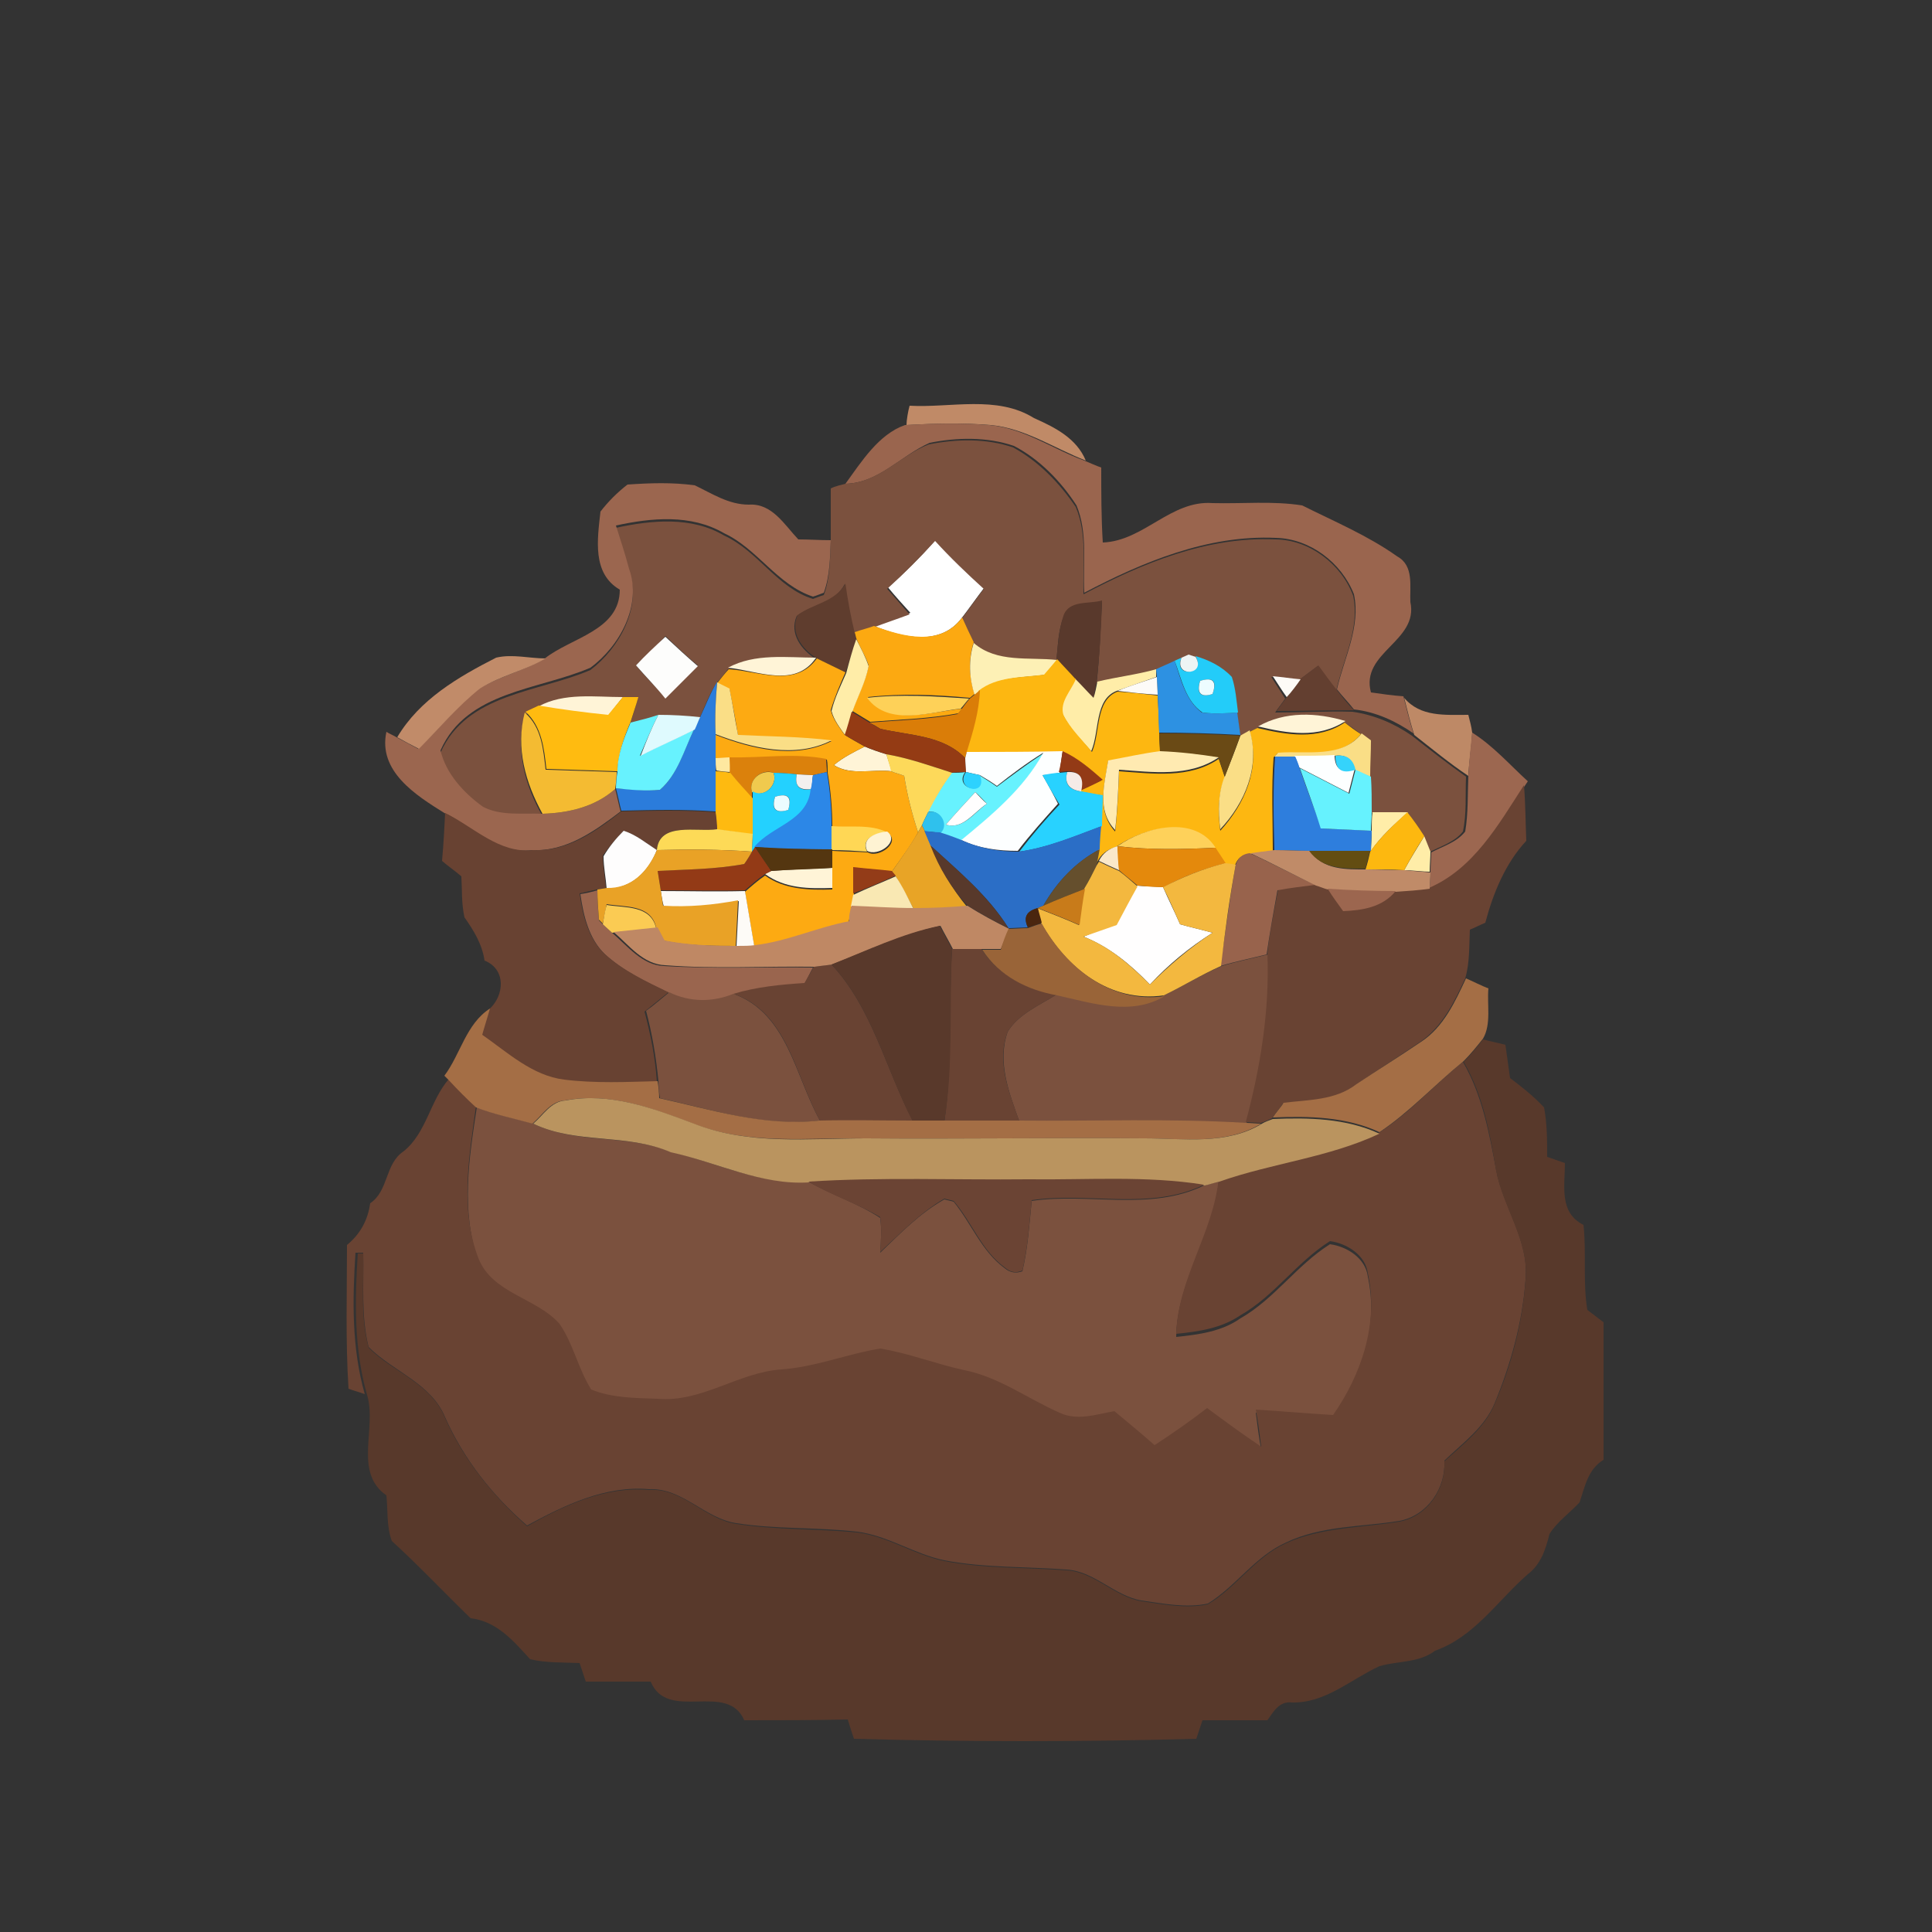 <?xml version="1.0" encoding="utf-8"?>
<!-- Generator: Adobe Illustrator 26.0.3, SVG Export Plug-In . SVG Version: 6.00 Build 0)  -->
<svg version="1.1" id="Layer_1" xmlns="http://www.w3.org/2000/svg" xmlns:xlink="http://www.w3.org/1999/xlink" x="0px" y="0px"
	 viewBox="0 0 250 250" style="enable-background:new 0 0 250 250;" xml:space="preserve">
<rect x="0" y="0" width="250" height="250" fill="#333333" stroke="none"/>
<style type="text/css">
	.st0{fill:#FFFFFF;}
	.st1{fill:#C08A67;}
	.st2{fill:#9A654E;}
	.st3{fill:#7B513E;}
	.st4{fill:#9B664F;}
	.st5{fill:#5F3D2E;}
	.st6{fill:#59392C;}
	.st7{fill:#FCA911;}
	.st8{fill:#FDFDFC;}
	.st9{fill:#FFEDA8;}
	.st10{fill:#FDF0B5;}
	.st11{fill:#C18B69;}
	.st12{fill:#FFF4D7;}
	.st13{fill:#FDAA12;}
	.st14{fill:#FDB711;}
	.st15{fill:#2D91E2;}
	.st16{fill:#23CCF9;}
	.st17{fill:#EEF4F4;}
	.st18{fill:#633F30;}
	.st19{fill:#FDFBF7;}
	.st20{fill:#2B7CDB;}
	.st21{fill:#FADE86;}
	.st22{fill:#EDFCFF;}
	.st23{fill:#FFBB10;}
	.st24{fill:#FED158;}
	.st25{fill:#DA7D08;}
	.st26{fill:#BE8966;}
	.st27{fill:#943B14;}
	.st28{fill:#F4BB32;}
	.st29{fill:#67F2FE;}
	.st30{fill:#DFFAFE;}
	.st31{fill:#6A4A15;}
	.st32{fill:#9C6750;}
	.st33{fill:#FDFFFF;}
	.st34{fill:#933A16;}
	.st35{fill:#FFEAB1;}
	.st36{fill:#FEE8A0;}
	.st37{fill:#DB810C;}
	.st38{fill:#FDD95A;}
	.st39{fill:#2E7EDD;}
	.st40{fill:#35D3FB;}
	.st41{fill:#FEBA10;}
	.st42{fill:#F0CA4E;}
	.st43{fill:#23D1FF;}
	.st44{fill:#F3F0EE;}
	.st45{fill:#2C87E7;}
	.st46{fill:#2DD2FE;}
	.st47{fill:#28D2FF;}
	.st48{fill:#F5EBE7;}
	.st49{fill:#66F2FE;}
	.st50{fill:#694333;}
	.st51{fill:#ECFCFF;}
	.st52{fill:#FFFEFE;}
	.st53{fill:#684232;}
	.st54{fill:#2FC1ED;}
	.st55{fill:#FDB80F;}
	.st56{fill:#FEFDFD;}
	.st57{fill:#FDDA57;}
	.st58{fill:#FFD755;}
	.st59{fill:#E8A426;}
	.st60{fill:#2B6EC6;}
	.st61{fill:#FED15A;}
	.st62{fill:#FEF3D3;}
	.st63{fill:#E9A226;}
	.st64{fill:#543610;}
	.st65{fill:#58392B;}
	.st66{fill:#654F2D;}
	.st67{fill:#FAE8C9;}
	.st68{fill:#E4890C;}
	.st69{fill:#98634C;}
	.st70{fill:#C08B68;}
	.st71{fill:#634D12;}
	.st72{fill:#933C18;}
	.st73{fill:#F3B83F;}
	.st74{fill:#F9E8B3;}
	.st75{fill:#C87B1A;}
	.st76{fill:#9C664F;}
	.st77{fill:#FBCB53;}
	.st78{fill:#BF8864;}
	.st79{fill:#4A260F;}
	.st80{fill:#59392B;}
	.st81{fill:#996438;}
	.st82{fill:#A46E45;}
	.st83{fill:#BA945F;}
	.st84{fill:#6B4434;}
</style>
<g id="_x23_ffffffff">
	<path class="st0" d="M114.9,76c2.2-1.9,4.3-4,6.2-6.2c2,2.1,4.1,4.2,6.3,6.2c-1,1.3-1.9,2.6-2.9,3.9c-2.8,3.8-7.7,2.6-11.4,1.1
		c1.6-0.6,3.1-1.1,4.7-1.7C116.8,78.2,115.8,77.1,114.9,76z"/>
</g>
<g id="_x23_c08a67ff">
	<path class="st1" d="M117.7,52.5c5.3,0.3,11.3-1.4,16.1,1.6c2.7,1.2,5.5,2.6,6.7,5.5c-4.1-1.6-7.9-4.2-12.3-4.6
		c-3.6-0.3-7.3-0.2-10.9,0C117.3,54.4,117.5,53.2,117.7,52.5z"/>
</g>
<g id="_x23_9a654eff">
	<path class="st2" d="M109.4,62.6c2.1-2.9,4.3-6.4,7.7-7.6c3.6-0.2,7.3-0.3,10.9,0c4.5,0.4,8.2,3.1,12.3,4.6
		c0.5,0.2,1.6,0.7,2.2,0.9c0,3.2,0,6.5,0.2,9.7c5.3-0.2,8.8-5.5,14.2-5.1c3.9,0.1,7.8-0.3,11.6,0.3c4.2,2.1,8.5,3.9,12.3,6.6
		c2.2,1.2,1.6,3.9,1.7,5.9c1.1,5.1-6.5,6.5-5.1,11.7c1.4,0.2,2.8,0.4,4.2,0.5c0.4,1.6,0.8,3.2,1.3,4.8c-2.3-1.6-4.9-2.8-7.7-3.1
		c-0.7-0.9-1.5-1.7-2.2-2.6c0.9-4,3.1-8.1,2.2-12.3c-1.6-4.1-5.7-7.2-10.1-7.3c-8.8-0.4-17.2,3.1-24.8,7.1c-0.2-3.7,0.5-7.7-1-11.3
		c-2-3.1-4.8-6-8.1-7.7c-3.5-1.2-7.4-1.1-10.9-0.4C116.5,59,113.7,62.5,109.4,62.6z"/>
	<path class="st2" d="M75.1,115.7c0.6-0.1,1.6-0.3,2.2-0.5c0,1.3,0.1,2.6,0.2,3.9l0.5,0.5c0.3,0.3,0.9,0.8,1.2,1.1
		c2,1.7,3.9,4.2,6.7,4.3c6.4,0.4,12.9,0.1,19.3,0.2c-0.3,0.5-0.8,1.6-1.1,2.1c-3.1,0.2-6.2,0.5-9.2,1.4c-2.7,1.1-5.7,1.1-8.3-0.2
		c-2.9-1.4-5.9-2.8-8.3-5C76.2,121.5,75.5,118.5,75.1,115.7z"/>
</g>
<g id="_x23_7b513eff">
	<path class="st3" d="M109.4,62.6c4.3-0.1,7.1-3.7,10.8-5.1c3.6-0.7,7.4-0.8,10.9,0.4c3.3,1.8,6,4.6,8.1,7.7c1.5,3.5,0.9,7.5,1,11.3
		c7.6-4,16-7.5,24.8-7.1c4.4,0,8.6,3.2,10.1,7.3c0.9,4.2-1.3,8.2-2.2,12.3c-0.8-1-1.6-2.1-2.4-3.2c-0.8,0.6-1.6,1.2-2.4,1.8
		c-1.2-0.2-2.4-0.3-3.6-0.4c0.6,0.9,1.2,1.9,1.8,2.8c-0.4,0.6-0.9,1.2-1.3,1.8c3.3,0,6.7-0.2,10-0.1c2.8,0.4,5.4,1.5,7.7,3.1
		c2.3,1.8,4.6,3.6,7,5.3c-0.1,2.4,0.1,4.8-0.4,7.1c-1.1,1.4-2.9,1.9-4.4,2.7c-0.2-0.5-0.6-1.5-0.8-2c-0.7-1.1-1.4-2.1-2.2-3.1
		c-1.5,0-3.1,0-4.6,0c0-1.5-0.1-3.1-0.1-4.6c0-1.6,0-3.1,0.1-4.7c-0.3-0.2-0.9-0.7-1.2-0.9c-0.5-0.4-1.6-1.2-2.1-1.5
		c-3.7-1.2-7.9-1.3-11.3,0.7c-0.2,0.1-0.8,0.4-1,0.5c-0.3,0.2-0.9,0.5-1.2,0.7c-0.1-0.7-0.3-2.2-0.4-2.9c-0.2-1.5-0.3-3.1-0.8-4.6
		c-1.2-1.4-2.9-2.2-4.7-2.7l-0.9-0.3l-0.9,0.4l-0.9,0.4c-0.8,0.4-1.6,0.7-2.4,1.1c-2.5,0.7-5.1,1-7.6,1.6c0.4-3.5,0.5-7,0.7-10.5
		c-1.7,0.5-4.3-0.1-5,2c-0.7,1.8-0.7,3.7-0.9,5.6c-3.6-0.4-7.8,0.4-10.8-2.2c-0.5-1.1-1-2.2-1.5-3.2c1-1.3,1.9-2.6,2.9-3.9
		c-2.2-2-4.3-4-6.3-6.2c-2,2.2-4,4.2-6.2,6.2c1,1.1,1.9,2.2,2.9,3.3c-1.6,0.6-3.1,1.1-4.7,1.7c-0.8,0.3-1.7,0.6-2.5,0.8
		c-0.5-2.1-0.9-4.2-1.2-6.4c-1.3,2.5-4.2,2.6-6.2,4.1c-1,2.3,0.6,4.4,2.5,5.6c-3.8-0.1-7.9-0.6-11.4,1.3c-0.4,0.5-1.1,1.4-1.5,1.8
		c-0.9,1.4-1.5,3-2.2,4.6c-1.8-0.2-3.6-0.3-5.4-0.3c-1.2,0.3-2.4,0.7-3.6,1c0.4-1.1,0.7-2.2,1-3.2c-0.5,0-1.5,0-2,0
		c-3.6-0.1-7.6-0.7-10.9,1.2c-0.4,0.2-1.3,0.6-1.7,0.8c-1.2,4.6,0,9.1,2.3,13.1c-2.5-0.1-5.3,0.3-7.7-0.9c-2.5-1.8-4.7-4.3-5.5-7.3
		c3.4-7.7,12.7-7.8,19.4-10.7c3.7-2.8,6.7-8.1,5-12.8c-0.5-1.9-1.1-3.7-1.7-5.6c4.6-1,9.8-1.5,14,1c4.4,2,6.9,6.8,11.5,8.2
		c0.3-0.1,1-0.4,1.4-0.5c0.8-2.2,0.8-4.5,0.9-6.8c0-2.3,0-4.7,0-7C108.1,62.9,109,62.7,109.4,62.6 M82.3,86.1
		c1.2,1.5,2.6,2.8,3.8,4.2c1.4-1.4,2.8-2.8,4.2-4.2c-1.5-1.2-2.8-2.5-4.2-3.8C84.9,83.7,83.6,84.8,82.3,86.1z"/>
	<path class="st3" d="M158.1,125c2-0.6,4-1,6-1.5c0.3,7.4-0.9,14.7-2.8,21.9c-9.8-0.6-19.6-0.2-29.4-0.3c-1.3-3.6-2.9-7.7-1.5-11.6
		c1.4-2.3,4.1-3.4,6.3-4.8c4.5,1,9.6,2.7,13.9,0.1C153.1,127.6,155.5,126.1,158.1,125z"/>
	<path class="st3" d="M86.6,128.4c2.7,1.3,5.6,1.3,8.3,0.2c7,2.5,8,10.7,11.2,16.4c-7.1,0.9-13.9-1.4-20.7-2.9
		c-0.1-0.6-0.2-1.7-0.2-2.2c-0.3-3.1-0.8-6.1-1.6-9.1C84.6,130.1,85.6,129.2,86.6,128.4z"/>
	<path class="st3" d="M61.7,143.3c2.4,0.9,4.9,1.4,7.3,2.1c5.6,2.7,12,1.3,17.7,3.6c5.9,1.4,11.6,4.3,17.9,3.9
		c3,1.7,6.4,2.8,9.3,4.7c0.2,1.5,0.1,3,0,4.5c2.6-2.5,5.1-5.1,8.3-6.9c0.3,0.1,0.9,0.2,1.2,0.3c2.3,2.8,3.6,6.4,6.6,8.6
		c0.7,0.6,1.5,0.7,2.3,0.4c0.7-3,0.9-6,1.2-9.1c7.4-1.1,15.3,1.4,22.3-2c0.5-0.1,1.4-0.4,1.9-0.5c-0.7,7-5.4,12.9-5.5,20.1
		c2.9-0.3,5.9-0.7,8.3-2.4c4.4-2.5,7.3-6.9,11.6-9.6c2.2,0.3,4.6,1.8,4.9,4.2c1.4,6.5-0.8,13-4.5,18.3c-3.3-0.2-6.7-0.4-10-0.7
		c0.2,1.6,0.4,3.2,0.7,4.8c-2.4-1.6-4.7-3.3-7-5c-2.2,1.6-4.5,3.2-6.8,4.8c-1.7-1.5-3.4-3-5.2-4.4c-2.3,0.4-4.8,1.3-7.1,0.2
		c-4.1-1.8-7.8-4.6-12.3-5.5c-3.7-0.8-7.2-2.2-10.9-2.8c-4.3,0.7-8.4,2.4-12.8,2.7c-5.5,0.3-10.3,4.2-16,3.8
		c-2.9-0.2-5.9-0.2-8.6-1.2c-1.7-2.7-2.3-5.9-4.1-8.5c-3.1-3.4-8.7-3.9-10.5-8.5C59.6,156.7,60.7,149.8,61.7,143.3z"/>
</g>
<g id="_x23_9b664fff">
	<path class="st4" d="M77.7,66.2c1-1.3,2.2-2.5,3.5-3.5c2.9-0.2,5.8-0.3,8.7,0.1c2.3,1.1,4.4,2.5,7,2.5c3-0.2,4.6,2.6,6.4,4.5
		c1.4,0,2.8,0.1,4.2,0.1c-0.1,2.3-0.1,4.6-0.9,6.8c-0.3,0.1-1,0.4-1.4,0.5c-4.6-1.5-7.2-6.2-11.5-8.2c-4.3-2.5-9.4-2-14-1
		c0.6,1.9,1.2,3.7,1.7,5.6c1.7,4.7-1.2,10-5,12.8c-6.7,2.9-16,3-19.4,10.7c0.7,3,3,5.5,5.5,7.3c2.3,1.2,5.1,0.8,7.7,0.9
		c3.4-0.1,6.8-0.9,9.4-3.2c0.2,0.7,0.5,2.2,0.7,2.9c-3.3,2.5-7,5.2-11.4,5c-4.5,0.6-7.7-3-11.4-4.8c-3.7-2.3-8.6-5.4-7.5-10.5
		c0.3,0.2,1,0.5,1.3,0.7c0.9,0.5,1.9,1,2.8,1.5c2.7-2.6,5-5.5,7.9-7.8c2.7-1.6,5.8-2.3,8.5-3.9c3.4-2.7,9.7-3.6,9.7-8.9
		C76.6,74.2,77.3,69.8,77.7,66.2z"/>
</g>
<g id="_x23_5f3d2eff">
	<path class="st5" d="M103.2,79.6c2-1.5,4.9-1.7,6.2-4.1c0.3,2.2,0.7,4.3,1.2,6.4l0.2,0.8c-0.4,1.4-0.9,2.9-1.4,4.3
		c-1.2-0.6-2.5-1.2-3.7-1.8C103.8,84,102.2,81.9,103.2,79.6z"/>
</g>
<g id="_x23_59392cff">
	<path class="st6" d="M137.6,79.7c0.7-2.1,3.3-1.5,5-2c-0.1,3.5-0.3,7-0.7,10.5c-0.1,0.5-0.3,1.6-0.4,2.2c-0.8-0.8-1.6-1.6-2.4-2.5
		c-0.8-0.9-1.6-1.7-2.4-2.6C136.9,83.4,137,81.5,137.6,79.7z"/>
</g>
<g id="_x23_fca911ff">
	<path class="st7" d="M110.6,81.8c0.8-0.3,1.7-0.5,2.5-0.8c3.8,1.4,8.6,2.7,11.4-1.1c0.5,1.1,1,2.2,1.5,3.2
		c-0.7,2.2-0.6,4.5,0.1,6.7l-0.6,0.5c-4.4-0.4-8.8-0.6-13.2-0.1c2.7,3.8,8.2,1.9,12.2,1.5l-0.5,0.6c-3.8,0.7-7.6,0.8-11.4,1.1
		c-0.8-0.5-1.5-0.9-2.3-1.4c0.7-2,1.7-3.8,2.1-5.9c-0.4-1.2-1.1-2.3-1.6-3.5L110.6,81.8z"/>
</g>
<g id="_x23_fdfdfcff">
	<path class="st8" d="M82.3,86.1c1.2-1.3,2.5-2.5,3.8-3.7c1.4,1.3,2.8,2.6,4.2,3.8c-1.4,1.4-2.8,2.8-4.2,4.2
		C84.9,88.9,83.6,87.6,82.3,86.1z"/>
</g>
<g id="_x23_ffeda8ff">
	<path class="st9" d="M110.8,82.7c0.6,1.2,1.2,2.3,1.6,3.5c-0.4,2.1-1.4,3.9-2.1,5.9c-0.2,0.8-0.7,2.3-0.9,3.1c-0.7-1-1.5-2-1.8-3.2
		c0.4-1.7,1.2-3.3,1.9-4.9C109.9,85.6,110.3,84.1,110.8,82.7z"/>
	<path class="st9" d="M142,88.2c2.5-0.6,5.1-0.9,7.6-1.6l0,1c-1.7,0.6-3.4,1.2-5.1,1.8c-2.9,1.1-2.2,5.3-3.3,7.8
		c-1.3-1.5-2.8-2.9-3.7-4.8c-0.5-1.7,0.9-3.2,1.6-4.6c0.8,0.8,1.6,1.7,2.4,2.5C141.7,89.8,141.9,88.7,142,88.2z"/>
	<path class="st9" d="M177.6,105.1c1.5,0,3.1,0,4.6,0c-1.7,1.5-3.5,3.1-4.8,5c0-0.6,0.1-1.9,0.1-2.6
		C177.5,106.9,177.5,105.7,177.6,105.1z"/>
	<path class="st9" d="M181.7,112.6c0.8-1.5,1.7-2.9,2.6-4.4c0.2,0.5,0.6,1.5,0.8,2c0,0.6-0.1,1.9-0.1,2.6
		C184.2,112.8,182.6,112.6,181.7,112.6z"/>
</g>
<g id="_x23_fdf0b5ff">
	<path class="st10" d="M126.1,89.9c-0.7-2.2-0.8-4.5-0.1-6.7c3,2.6,7.1,1.8,10.8,2.2c-0.5,0.6-1,1.2-1.4,1.9
		c-2.9,0.4-6.1,0.2-8.5,2.1L126.1,89.9z"/>
</g>
<g id="_x23_c18b69ff">
	<path class="st11" d="M51.4,95.4c2.9-4.9,7.9-7.8,12.8-10.3c2.1-0.5,4.3,0.1,6.4,0.1c-2.7,1.6-5.8,2.2-8.5,3.9
		c-2.9,2.3-5.3,5.2-7.9,7.8C53.2,96.4,52.3,95.9,51.4,95.4z"/>
</g>
<g id="_x23_fff4d7ff">
	<path class="st12" d="M94.2,86.4c3.5-1.9,7.6-1.3,11.4-1.3C102.9,89.1,98.1,86.8,94.2,86.4z"/>
	<path class="st12" d="M69.7,91.4c3.3-1.8,7.3-1.2,10.9-1.2c-0.5,0.6-1.4,1.8-1.9,2.4C75.6,92.3,72.7,91.9,69.7,91.4z"/>
	<path class="st12" d="M162.8,94c3.5-2,7.6-1.8,11.3-0.7C170.6,95.6,166.6,94.9,162.8,94z"/>
	<path class="st12" d="M107.9,99c1.2-1,2.6-1.7,4-2.4c0.9,0.4,1.8,0.7,2.8,1c0.2,0.6,0.5,1.6,0.7,2.2
		C112.9,99.5,110.1,100.4,107.9,99z"/>
	<path class="st12" d="M99.8,112.7c2.6-0.2,5.2-0.3,7.9-0.4c0,0.7,0,2,0,2.6c-3,0.1-6.1,0.1-8.7-1.8L99.8,112.7z"/>
</g>
<g id="_x23_fdaa12ff">
	<path class="st13" d="M105.7,85.2c1.2,0.6,2.5,1.2,3.7,1.8c-0.7,1.6-1.4,3.2-1.9,4.9c0.3,1.2,1.1,2.2,1.8,3.2
		c0.8,0.5,1.7,1,2.6,1.5c-1.4,0.7-2.8,1.4-4,2.4c2.1,1.4,5,0.5,7.4,0.8c0.4,0.2,1.3,0.4,1.7,0.6c0.4,2.5,1,4.9,1.8,7.3
		c-1,1.8-2.2,3.4-3.4,5.1c-1.7-0.2-3.3-0.4-5-0.5c0,0.9,0,2.6,0.1,3.5c-0.1,0.4-0.2,1.1-0.3,1.5c-0.1,0.5-0.3,1.6-0.4,2.1
		c-4.1,0.8-8,2.6-12.2,3.1c-0.4-2.4-0.8-4.7-1.2-7.1c0.8-0.7,1.7-1.5,2.6-2.1c2.5,1.8,5.7,1.9,8.7,1.8c0-0.7,0-2,0-2.6
		c0-0.6,0-1.8,0-2.4c1.5,0.1,3,0.1,4.6,0.2c1.4,0.8,4.3-1.3,2.6-2.5c-2.2-1.1-4.8-0.5-7.2-0.8c0-2.3-0.2-4.7-0.6-7
		c0-0.4,0-1.3-0.1-1.7c-4.1-0.8-8.3-0.1-12.5-0.2c-0.5,0-1.4,0.1-1.9,0.1c0-0.8,0-2.3,0-3.1c4.7,1.8,10.2,3.2,15,0.8
		c-4-0.4-8.1-0.5-12.1-0.7c-0.3-2-0.7-4-1.1-6c-0.4-0.2-1.2-0.6-1.6-0.8c0.4-0.5,1.1-1.4,1.5-1.8C98.1,86.8,102.9,89.1,105.7,85.2z"
		/>
</g>
<g id="_x23_fdb711ff">
	<path class="st14" d="M136.8,85.3c0.8,0.9,1.6,1.7,2.4,2.6c-0.6,1.5-2.1,2.9-1.6,4.6c0.9,1.8,2.4,3.2,3.7,4.8
		c1.1-2.5,0.4-6.7,3.3-7.8c1.7,0.1,3.5,0.3,5.2,0.5c0.1,1.7,0.2,3.3,0.2,4.9c0,0.6,0.1,1.8,0.1,2.4c-2.2,0.3-4.5,0.8-6.7,1.2
		c-0.5,3.1-1.5,6.5,0.9,9.1c0.3-2.6,0.4-5.2,0.5-7.8c4.4,0.3,9.1,1,12.9-1.6c0.2,0.6,0.6,1.8,0.8,2.4c-0.9,2.2-0.9,4.6-0.6,6.9
		c3.2-3.5,5.2-8.1,3.8-12.8c0.2-0.1,0.8-0.4,1-0.5c3.8,0.9,7.9,1.6,11.3-0.7c0.5,0.4,1.6,1.2,2.1,1.5c-2.7,3.3-7.1,2.2-10.8,2.5
		l-0.5,0.5c-0.3,4-0.1,8.1-0.1,12.1c-0.8,0.1-2.3,0.3-3.1,0.4c-0.9,0.1-1.5,0.6-1.8,1.5c-0.3,0-1-0.1-1.4-0.2c-0.3-0.5-1-1.5-1.3-2
		c-2.7-4.3-9.2-2.7-12.7-0.2c-1.1,0.3-1.9,0.9-2.4,1.9l-0.3,0.5c0.1-0.5,0.3-1.6,0.4-2.1c0.1-0.8,0.2-2.3,0.2-3c0-1.3,0.1-2.7,0.1-4
		c-0.7-0.1-2.1-0.4-2.8-0.5c0.7-0.4,2.2-1.1,2.9-1.4c-1.6-1.4-3.2-2.8-5.2-3.7c-4.1,0.1-8.3,0.2-12.4,0.1c0.8-2.6,1.6-5.3,1.7-8
		c2.4-1.9,5.6-1.7,8.5-2.1C135.8,86.5,136.3,85.9,136.8,85.3z"/>
</g>
<g id="_x23_2d91e2ff">
	<path class="st15" d="M149.6,86.6c0.8-0.4,1.6-0.7,2.4-1.1c0.8,2.4,1.4,5.1,3.5,6.7c1.5,0.2,3.1,0.1,4.6,0c0.1,0.7,0.3,2.2,0.4,2.9
		c-3.5-0.2-7-0.3-10.5-0.3c-0.1-1.6-0.1-3.3-0.2-4.9c0-0.6-0.1-1.7-0.1-2.3L149.6,86.6z"/>
</g>
<g id="_x23_23ccf9ff">
	<path class="st16" d="M152,85.5l0.9-0.4c-1.2,2.6,3.2,2.3,1.8-0.2c1.7,0.5,3.4,1.3,4.7,2.7c0.5,1.5,0.6,3.1,0.8,4.6
		c-1.5,0.1-3.1,0.2-4.6,0C153.4,90.7,152.9,87.9,152,85.5 M155.3,88.1c-0.5,1.6,0,2.2,1.6,1.7C157.5,88.1,157,87.6,155.3,88.1z"/>
</g>
<g id="_x23_eef4f4ff">
	<path class="st17" d="M152.9,85.1l0.9-0.4l0.9,0.3C156.2,87.4,151.8,87.7,152.9,85.1z"/>
</g>
<g id="_x23_633f30ff">
	<path class="st18" d="M168.2,87.9c0.8-0.6,1.6-1.2,2.4-1.8c0.8,1.1,1.6,2.2,2.4,3.2c0.7,0.9,1.4,1.8,2.2,2.6c-3.3,0-6.7,0.1-10,0.1
		c0.4-0.6,0.9-1.2,1.3-1.8C166.9,89.7,167.8,88.5,168.2,87.9z"/>
</g>
<g id="_x23_fdfbf7ff">
	<path class="st19" d="M164.7,87.5c1.2,0.1,2.4,0.3,3.6,0.4c-0.4,0.6-1.3,1.8-1.8,2.3C165.9,89.4,165.3,88.4,164.7,87.5z"/>
	<path class="st19" d="M144.6,89.4c1.7-0.7,3.4-1.2,5.1-1.8c0,0.6,0.1,1.8,0.1,2.3C148,89.8,146.3,89.6,144.6,89.4z"/>
	<path class="st19" d="M85.5,115.3c3.6,0,7.2,0.1,10.9,0c0.4,2.4,0.8,4.7,1.2,7.1c-0.8,0-1.5,0.1-2.3,0.1c0.1-2,0.2-3.9,0.3-5.9
		c-3.2,0.6-6.5,0.9-9.7,0.7C85.7,116.7,85.6,115.8,85.5,115.3z"/>
</g>
<g id="_x23_2b7cdbff">
	<path class="st20" d="M90.6,92.8c0.7-1.5,1.3-3.1,2.2-4.6c-0.2,2.2-0.3,4.5-0.2,6.7c0,0.8,0,2.3,0,3.1c0,0.4,0,1.2,0,1.7
		c0,1.8,0,3.5,0,5.3c-4.1-0.3-8.1-0.2-12.2-0.1c-0.2-0.7-0.5-2.2-0.7-2.9c1.9,0.1,3.8,0.4,5.7,0.2c2.3-2,3.1-5.2,4.4-7.8
		C90,94,90.4,93.2,90.6,92.8z"/>
</g>
<g id="_x23_fade86ff">
	<path class="st21" d="M92.8,88.3c0.4,0.2,1.2,0.6,1.6,0.8c0.4,2,0.7,4,1.1,6c4,0.2,8.1,0.2,12.1,0.7c-4.7,2.4-10.3,1-15-0.8
		C92.5,92.7,92.6,90.5,92.8,88.3z"/>
	<path class="st21" d="M160.5,95.2c0.3-0.2,0.9-0.5,1.2-0.7c1.4,4.7-0.6,9.4-3.8,12.8c-0.3-2.3-0.3-4.7,0.6-6.9
		C159.2,98.7,159.9,96.9,160.5,95.2z"/>
	<path class="st21" d="M176.2,94.9c0.3,0.2,0.9,0.7,1.2,0.9c0,1.6-0.1,3.1-0.1,4.7c-0.5-0.2-1.5-0.6-2-0.9c-0.3-1.4-1.2-2-2.6-1.8
		c-1.8,0-3.5,0-5.2,0.1c-0.6,0-1.9,0-2.6,0l0.5-0.5C169.1,97.1,173.6,98.2,176.2,94.9z"/>
</g>
<g id="_x23_edfcffff">
	<path class="st22" d="M155.3,88.1c1.6-0.5,2.2,0,1.6,1.7C155.4,90.3,154.8,89.7,155.3,88.1z"/>
</g>
<g id="_x23_ffbb10ff">
	<path class="st23" d="M80.6,90.2c0.5,0,1.5,0,2,0c-0.3,1.1-0.7,2.2-1,3.2c-0.9,2.1-1.6,4.2-1.7,6.4c-3.1-0.1-6.1-0.2-9.2-0.3
		c-0.3-2.7-0.6-5.5-2.7-7.4c0.4-0.2,1.3-0.6,1.7-0.8c3,0.5,6,0.9,9,1.2C79.1,92,80.1,90.8,80.6,90.2z"/>
</g>
<g id="_x23_fed158ff">
	<path class="st24" d="M112.2,90.3c4.4-0.5,8.8-0.2,13.2,0.1c-0.3,0.3-0.8,1-1.1,1.3C120.5,92.1,115,94.1,112.2,90.3z"/>
</g>
<g id="_x23_da7d08ff">
	<path class="st25" d="M125.5,90.4l0.6-0.5l0.7-0.6c-0.1,2.8-0.9,5.4-1.7,8l-0.2,0.8c-2.9-3-7.2-2.9-11-3.8c-0.3-0.2-1-0.6-1.4-0.8
		c3.8-0.3,7.7-0.4,11.4-1.1l0.5-0.6C124.7,91.4,125.2,90.7,125.5,90.4z"/>
</g>
<g id="_x23_be8966ff">
	<path class="st26" d="M181.7,90.3c2.1,2.5,5.3,2.2,8.3,2.2c0.2,0.8,0.4,1.5,0.5,2.3c-0.1,1.9-0.4,3.7-0.5,5.6
		c-2.4-1.6-4.7-3.5-7-5.3C182.5,93.5,182.1,91.9,181.7,90.3z"/>
</g>
<g id="_x23_943b14ff">
	<path class="st27" d="M110.2,92.1c0.8,0.5,1.5,0.9,2.3,1.4c0.3,0.2,1,0.6,1.4,0.8c3.8,0.9,8.1,0.8,11,3.8c0,0.5,0.1,1.4,0.1,1.8
		c-0.4,0-1.4,0-1.8,0.1c-2.8-0.9-5.6-1.9-8.5-2.4c-0.9-0.3-1.8-0.6-2.8-1c-0.9-0.5-1.7-1-2.6-1.5C109.6,94.3,110,92.8,110.2,92.1z"
		/>
</g>
<g id="_x23_f4bb32ff">
	<path class="st28" d="M67.9,92.2c2.2,1.9,2.4,4.8,2.7,7.4c3.1,0.1,6.1,0.2,9.2,0.3c0,0.5-0.1,1.6-0.2,2.2c-2.6,2.3-6,3.1-9.4,3.2
		C68,101.3,66.7,96.8,67.9,92.2z"/>
</g>
<g id="_x23_67f2feff">
	<path class="st29" d="M81.6,93.5c1.2-0.3,2.4-0.6,3.6-1c-0.9,1.7-1.6,3.5-2.4,5.3c2.3-1.2,4.7-2.2,7-3.4c-1.3,2.7-2.1,5.8-4.4,7.8
		c-1.9,0.2-3.8,0-5.7-0.2c0-0.5,0.1-1.6,0.2-2.2C79.9,97.7,80.7,95.6,81.6,93.5z"/>
	<path class="st29" d="M129,101.8c2-1.5,4-3,6-4.3c-2.5,4.6-6.6,8-10.6,11.3c-0.7-0.2-2.1-0.7-2.8-1c1.2-1.1-0.1-3.2-1.6-2.7
		c0.9-1.8,2-3.5,3.1-5.1c0.4,0,1.4,0,1.8-0.1c-1.6,2.2,2.9,3.2,1.8,0.4C127.5,100.8,128.3,101.3,129,101.8 M122.4,106.7
		c2.2,0.7,3.7-1.6,5.3-2.7c-0.4-0.4-1.1-1.2-1.5-1.5C124.9,103.9,123.6,105.3,122.4,106.7z"/>
</g>
<g id="_x23_dffafeff">
	<path class="st30" d="M85.2,92.5c1.8,0,3.6,0.1,5.4,0.3c-0.2,0.4-0.5,1.2-0.7,1.6c-2.3,1.2-4.7,2.2-7,3.4
		C83.6,96,84.3,94.2,85.2,92.5z"/>
</g>
<g id="_x23_6a4a15ff">
	<path class="st31" d="M150,94.9c3.5,0,7,0.1,10.5,0.3c-0.7,1.8-1.3,3.5-2,5.3c-0.2-0.6-0.6-1.8-0.8-2.4c-2.5-0.4-5.1-0.7-7.6-0.8
		C150.1,96.7,150,95.5,150,94.9z"/>
</g>
<g id="_x23_9c6750ff">
	<path class="st32" d="M190.5,94.8c2.7,1.7,4.8,4.1,7.2,6.3l-0.4,0.6c-3.3,5-6.5,10.8-12.3,13.3c0-0.5,0.1-1.6,0.1-2.1
		c0-0.7,0.1-2,0.1-2.6c1.5-0.8,3.3-1.3,4.4-2.7c0.4-2.4,0.3-4.8,0.4-7.1C190.1,98.5,190.3,96.7,190.5,94.8z"/>
</g>
<g id="_x23_fdffffff">
	<path class="st33" d="M125.1,97.3c4.1,0,8.3,0,12.4-0.1c-0.1,0.7-0.3,2.1-0.4,2.8c-0.5,0.1-1.6,0.3-2.2,0.3c0.7,1.2,1.4,2.5,2,3.7
		c-1.8,2-3.6,4-5.2,6.1c-2.5,0-5-0.3-7.3-1.4c4-3.3,8.1-6.7,10.6-11.3c-2.1,1.3-4.1,2.8-6,4.3c-0.7-0.5-1.5-1-2.2-1.4
		c-0.5-0.1-1.3-0.3-1.8-0.4c0-0.4-0.1-1.3-0.1-1.8L125.1,97.3z"/>
	<path class="st33" d="M167.5,97.8c1.8,0,3.5,0,5.2-0.1c0,1.8,0.9,2.4,2.6,1.8c-0.2,0.8-0.6,2.3-0.8,3.1c-2.1-1.1-4.3-2.2-6.4-3.3
		C168,99,167.7,98.2,167.5,97.8z"/>
</g>
<g id="_x23_933a16ff">
	<path class="st34" d="M137.5,97.2c2,0.9,3.6,2.3,5.2,3.7c-0.7,0.4-2.2,1.1-2.9,1.4c0.5-1.7-0.1-2.5-1.8-2.5l-1,0.1
		C137.2,99.3,137.4,97.9,137.5,97.2z"/>
	<path class="st34" d="M97.3,110.2l0.4-0.6c0.7,1,1.4,2.1,2.1,3.1l-0.8,0.4c-0.9,0.6-1.8,1.4-2.6,2.1c-3.6,0.1-7.2,0-10.9,0
		c-0.1-0.6-0.3-1.9-0.4-2.5c3.7-0.2,7.5-0.2,11.2-0.9C96.6,111.4,97.1,110.6,97.3,110.2z"/>
</g>
<g id="_x23_ffeab1ff">
	<path class="st35" d="M143.4,98.4c2.2-0.4,4.4-0.9,6.7-1.2c2.6,0.1,5.1,0.4,7.6,0.8c-3.8,2.6-8.6,1.9-12.9,1.6
		c-0.1,2.6-0.2,5.2-0.5,7.8C141.9,104.9,142.9,101.5,143.4,98.4z"/>
</g>
<g id="_x23_fee8a0ff">
	<path class="st36" d="M92.6,98.1c0.5,0,1.4-0.1,1.9-0.1c0,0.5,0.1,1.4,0.1,1.9c-0.5,0-1.4-0.1-1.9-0.2
		C92.6,99.4,92.6,98.5,92.6,98.1z"/>
</g>
<g id="_x23_db810cff">
	<path class="st37" d="M94.4,98c4.2,0.1,8.4-0.6,12.5,0.2c0,0.4,0.1,1.3,0.1,1.7c-0.4,0.1-1.3,0.3-1.8,0.4c-0.5,0-1.6-0.1-2.1-0.1
		c-0.8-0.1-2.3-0.2-3-0.2c-1.5-0.6-3.3,0.9-2.8,2.5l0,0.8c-1-1.1-1.9-2.2-2.9-3.3C94.5,99.5,94.4,98.5,94.4,98z"/>
</g>
<g id="_x23_fdd95aff">
	<path class="st38" d="M114.7,97.6c2.9,0.5,5.7,1.5,8.5,2.4c-1.2,1.6-2.2,3.3-3.1,5.1c-0.2,0.4-0.6,1.2-0.8,1.7l-0.5,0.9
		c-0.8-2.4-1.4-4.8-1.8-7.3c-0.4-0.2-1.3-0.4-1.7-0.6C115.2,99.2,114.8,98.1,114.7,97.6z"/>
</g>
<g id="_x23_2e7eddff">
	<path class="st39" d="M165,97.9c0.6,0,1.9,0,2.6,0c0.2,0.4,0.5,1.2,0.6,1.6c0.9,2.6,1.9,5.2,2.8,7.7c2.2,0.1,4.3,0.2,6.5,0.3
		c0,0.6-0.1,1.9-0.1,2.6c-2.6,0-5.3,0-7.9,0c-1.5,0-3-0.1-4.6-0.1C164.8,105.9,164.7,101.9,165,97.9z"/>
</g>
<g id="_x23_35d3fbff">
	<path class="st40" d="M172.8,97.8c1.4-0.2,2.3,0.4,2.6,1.8C173.6,100.2,172.8,99.6,172.8,97.8z"/>
</g>
<g id="_x23_feba10ff">
	<path class="st41" d="M92.6,99.8c0.5,0,1.4,0.1,1.9,0.2c0.9,1.1,1.9,2.2,2.9,3.3c0.1,1.5,0.1,3.1,0,4.7c-1.5-0.2-3-0.5-4.6-0.6
		c-0.1-0.6-0.2-1.7-0.2-2.2C92.6,103.3,92.6,101.5,92.6,99.8z"/>
</g>
<g id="_x23_f0ca4eff">
	<path class="st42" d="M97.3,102.5c-0.5-1.6,1.2-3,2.8-2.5C100.7,101.6,98.9,103.3,97.3,102.5z"/>
</g>
<g id="_x23_23d1ffff">
	<path class="st43" d="M100.1,100c0.8,0,2.3,0.1,3,0.2c-0.3,1.5,0.3,2.2,1.9,1.9c-0.4,4.2-5,4.8-7.3,7.5l-0.4,0.6
		c0-0.6,0.1-1.7,0.1-2.3c0-1.6,0-3.1,0-4.7l0-0.8C98.9,103.3,100.7,101.6,100.1,100 M100.3,103.1c-0.5,1.6,0,2.2,1.7,1.7
		C102.5,103.1,102,102.6,100.3,103.1z"/>
</g>
<g id="_x23_f3f0eeff">
	<path class="st44" d="M103.1,100.2c0.5,0,1.5,0.1,2.1,0.1c-0.1,0.5-0.1,1.4-0.2,1.8C103.4,102.3,102.8,101.7,103.1,100.2z"/>
</g>
<g id="_x23_2c87e7ff">
	<path class="st45" d="M105.2,100.3c0.4-0.1,1.3-0.3,1.8-0.4c0.4,2.3,0.6,4.6,0.6,7c0,0.8,0,2.3,0,3c-3.3,0-6.6,0-10-0.3
		c2.3-2.8,6.9-3.3,7.3-7.5C105.1,101.6,105.1,100.7,105.2,100.3z"/>
</g>
<g id="_x23_2dd2feff">
	<path class="st46" d="M125,99.9c0.4,0.1,1.3,0.3,1.8,0.4C127.9,103.2,123.4,102.2,125,99.9z"/>
</g>
<g id="_x23_28d2ffff">
	<path class="st47" d="M134.9,100.3c0.5-0.1,1.6-0.3,2.2-0.3l1-0.1c-0.4,1.5,0.2,2.3,1.8,2.5c0.7,0.1,2.1,0.4,2.8,0.5
		c0,1.3-0.1,2.7-0.1,4c-3.5,1.3-7,2.8-10.7,3.3c1.6-2.1,3.4-4.2,5.2-6.1C136.3,102.8,135.6,101.6,134.9,100.3z"/>
</g>
<g id="_x23_f5ebe7ff">
	<path class="st48" d="M138.1,99.9c1.7-0.1,2.2,0.8,1.8,2.5C138.3,102.2,137.7,101.3,138.1,99.9z"/>
</g>
<g id="_x23_66f2feff">
	<path class="st49" d="M168.2,99.4c2.1,1.1,4.3,2.2,6.4,3.3c0.2-0.8,0.6-2.3,0.8-3.1c0.5,0.2,1.5,0.7,2,0.9c0.1,1.5,0.1,3.1,0.1,4.6
		c0,0.6-0.1,1.8-0.1,2.4c-2.2-0.1-4.3-0.2-6.5-0.3C170.1,104.6,169.1,102,168.2,99.4z"/>
</g>
<g id="_x23_694333ff">
	<path class="st50" d="M184.9,114.9c5.8-2.5,9-8.2,12.3-13.3c0.2,2.4,0.2,4.8,0.3,7.2c-2.7,2.9-4.3,6.8-5.3,10.6
		c-0.5,0.2-1.5,0.7-2,0.9c-0.1,2.1,0,4.2-0.6,6.3c-1.4,3-2.9,6.2-5.8,8.2c-2.8,1.9-5.6,3.7-8.4,5.6c-2.7,2.1-6.2,2-9.4,2.4
		c-0.3,0.5-1.1,1.4-1.4,1.9c-0.4,0.2-1.1,0.5-1.4,0.6c-0.5,0-1.5-0.1-2-0.1c1.9-7.1,3.1-14.4,2.8-21.9c0.3-2.8,0.9-5.5,1.4-8.3
		c1.6-0.2,3.2-0.5,4.9-0.7c0.4,0.1,1.1,0.4,1.5,0.5c0.7,0.9,1.3,1.9,2,2.8c2.5,0,5.1-0.5,6.8-2.6C182,115.2,183.5,115.1,184.9,114.9
		z"/>
	<path class="st50" d="M123.2,122.8c1.3,0,2.6,0,3.8,0c2.2,3.4,5.8,5.2,9.7,5.9c-2.2,1.4-4.9,2.5-6.3,4.8c-1.5,3.9,0.2,7.9,1.5,11.6
		c-3.2,0-6.4,0-9.7,0C123.3,137.7,122.7,130.2,123.2,122.8z"/>
	<path class="st50" d="M105.3,125.1c0.6-0.1,1.7-0.2,2.3-0.3c5.3,5.7,7,13.5,10.5,20.2c-4,0-8,0-12,0c-3.2-5.8-4.2-14-11.2-16.4
		c3-0.9,6.1-1.2,9.2-1.4C104.4,126.7,105,125.6,105.3,125.1z"/>
	<path class="st50" d="M178.4,146.6c4-2.6,7.2-6.2,10.9-9.2c2.5,4.3,3.4,9.2,4.3,14c0.9,4.8,4.3,9.1,3.8,14.2
		c-0.4,5.5-1.9,10.9-4,16c-1.3,3.1-4.1,5.1-6.5,7.4c0.2,3.6-2.2,7.1-5.8,7.8c-4.9,0.8-10.1,0.6-14.7,2.8c-4,1.8-6.4,5.6-10.1,7.9
		c-2.8,0.6-5.8,0-8.6-0.4c-3.5-0.6-6.1-3.8-9.7-4c-5.2-0.4-10.6-0.2-15.8-1.2c-3.9-0.8-7.3-3.2-11.3-3.7c-5.2-0.6-10.5-0.3-15.6-1.1
		c-4.1-0.6-7-4.6-11.3-4.4c-5.7-0.5-11,2.1-15.8,4.7c-4.5-3.9-8.2-8.6-10.6-14c-1.8-4.4-6.7-5.9-9.9-9.1c-1-4-0.6-8.1-0.7-12.2H46
		c-0.4,6.1-0.5,12.3,1.2,18.3c-0.5-0.2-1.6-0.5-2.1-0.7c-0.4-6.2-0.2-12.4-0.2-18.6c1.7-1.4,2.7-3.2,3-5.4c2.4-1.6,1.9-5.1,4.3-6.7
		c3-2.4,3.4-6.5,5.9-9.4c1.2,1.2,2.3,2.4,3.5,3.5c-0.9,6.5-2.1,13.4,0.3,19.7c1.8,4.6,7.5,5.1,10.5,8.5c1.8,2.6,2.4,5.8,4.1,8.5
		c2.7,1.1,5.7,1.1,8.6,1.2c5.7,0.5,10.4-3.4,16-3.8c4.4-0.3,8.5-2,12.8-2.7c3.7,0.6,7.2,2,10.9,2.8c4.5,0.9,8.2,3.7,12.3,5.5
		c2.3,1.1,4.8,0.2,7.1-0.2c1.8,1.5,3.5,2.9,5.2,4.4c2.3-1.5,4.6-3.1,6.8-4.8c2.3,1.7,4.6,3.4,7,5c-0.2-1.6-0.4-3.2-0.7-4.8
		c3.3,0.2,6.6,0.5,10,0.7c3.7-5.3,5.9-11.9,4.5-18.3c-0.3-2.4-2.7-3.9-4.9-4.2c-4.3,2.7-7.2,7.1-11.6,9.6c-2.5,1.7-5.4,2.1-8.3,2.4
		c0.2-7.1,4.8-13.1,5.5-20.1C164.5,150.4,171.8,149.7,178.4,146.6z"/>
</g>
<g id="_x23_ecfcffff">
	<path class="st51" d="M100.3,103.1c1.6-0.5,2.2,0,1.7,1.7C100.4,105.3,99.8,104.7,100.3,103.1z"/>
</g>
<g id="_x23_fffefeff">
	<path class="st52" d="M122.4,106.7c1.2-1.4,2.5-2.8,3.8-4.2c0.4,0.4,1.1,1.2,1.5,1.5C126,105.1,124.6,107.4,122.4,106.7z"/>
	<path class="st52" d="M144.4,119.6c0.8-1.7,1.7-3.3,2.7-5c1.1,0.1,2.3,0.1,3.4,0.2c0.7,1.6,1.5,3.2,2.2,4.8
		c1.4,0.4,2.8,0.7,4.2,1.1c-3,1.9-5.7,4.1-8.1,6.7c-2.5-2.6-5.3-4.9-8.6-6.2C141.6,120.6,143,120.1,144.4,119.6z"/>
</g>
<g id="_x23_684232ff">
	<path class="st53" d="M57.6,105.2c3.7,1.8,7,5.3,11.4,4.8c4.4,0.2,8.1-2.4,11.4-5c4.1-0.1,8.1-0.2,12.2,0.1
		c0.1,0.6,0.2,1.7,0.2,2.2c-2.6,0.4-7.6-1-7.8,2.7c-1.4-0.9-2.7-2-4.3-2.5c-1,1-1.9,2.1-2.7,3.2c0,1.4,0.3,2.8,0.4,4.2l-1.2,0.2
		c-0.6,0.1-1.6,0.4-2.2,0.5c0.4,2.8,1.1,5.8,3.2,7.8c2.4,2.2,5.4,3.6,8.3,5c-1,0.8-2.1,1.7-3.1,2.5c0.8,3,1.4,6,1.6,9.1
		c-4,0-8.1,0.3-12.1-0.2c-4.1-0.5-7.3-3.5-10.6-5.8c0.3-1.2,0.6-2.3,1-3.4c2-1.8,2.2-5.2-0.6-6.3c-0.3-2.1-1.4-3.9-2.6-5.6
		c-0.4-1.8-0.3-3.6-0.4-5.3c-0.8-0.7-1.7-1.3-2.5-2C57.4,109.2,57.5,107.2,57.6,105.2z"/>
</g>
<g id="_x23_2fc1edff">
	<path class="st54" d="M120.1,105.1c1.5-0.5,2.8,1.6,1.6,2.7c-0.5-0.1-1.5-0.2-2-0.2l-0.4-0.8C119.5,106.3,119.9,105.5,120.1,105.1z
		"/>
</g>
<g id="_x23_fdb80fff">
	<path class="st55" d="M182.1,105.1c0.8,1,1.5,2,2.2,3.1c-0.9,1.4-1.8,2.9-2.6,4.4c-1.7-0.1-3.3-0.1-5-0.1c0.2-0.6,0.5-1.8,0.6-2.3
		C178.7,108.2,180.4,106.7,182.1,105.1z"/>
</g>
<g id="_x23_fefdfdff">
	<path class="st56" d="M80.7,107.5c1.6,0.5,2.9,1.6,4.3,2.5c-1.1,2.8-3.3,5-6.5,5c-0.1-1.4-0.4-2.8-0.4-4.2
		C78.8,109.6,79.7,108.5,80.7,107.5z"/>
</g>
<g id="_x23_fdda57ff">
	<path class="st57" d="M92.8,107.3c1.5,0.2,3.1,0.4,4.6,0.6c0,0.6-0.1,1.7-0.1,2.3c-4.1-0.3-8.2-0.3-12.3-0.2
		C85.3,106.3,90.2,107.7,92.8,107.3z"/>
</g>
<g id="_x23_ffd755ff">
	<path class="st58" d="M107.6,106.9c2.4,0.2,5-0.3,7.2,0.8c-1.3,0.1-3.5,0.7-2.6,2.5c-1.5-0.1-3-0.2-4.6-0.2
		C107.6,109.2,107.6,107.6,107.6,106.9z"/>
</g>
<g id="_x23_e8a426ff">
	<path class="st59" d="M118.8,107.7l0.5-0.9l0.4,0.8c0.2,0.5,0.6,1.4,0.8,1.9c1.1,2.8,2.7,5.5,4.6,7.8c-2.3,0.2-4.6,0.3-6.9,0.3
		c-0.7-1.4-1.5-2.8-2.3-4.2l-0.5-0.6C116.6,111.1,117.8,109.4,118.8,107.7z"/>
</g>
<g id="_x23_2b6ec6ff">
	<path class="st60" d="M131.8,110.2c3.7-0.5,7.2-2,10.7-3.3c-0.1,0.8-0.2,2.3-0.2,3c-3.2,1.7-5.6,4.3-7.3,7.3l-0.7,0.3
		c-1.5,0.4-1.9,1.2-1.3,2.5c-0.6,0-1.9,0.1-2.5,0.1c-2.6-4.2-6.5-7.4-10.1-10.7c-0.2-0.5-0.6-1.4-0.8-1.9c0.5,0.1,1.5,0.2,2,0.2
		c0.7,0.2,2.1,0.7,2.8,1C126.8,109.8,129.3,110.2,131.8,110.2z"/>
</g>
<g id="_x23_fed15aff">
	<path class="st61" d="M144.6,109.5c3.5-2.5,10-4.1,12.7,0.2C153,109.9,148.8,110,144.6,109.5z"/>
</g>
<g id="_x23_fef3d3ff">
	<path class="st62" d="M112.2,110.1c-0.8-1.7,1.3-2.4,2.6-2.5C116.5,108.9,113.6,110.9,112.2,110.1z"/>
</g>
<g id="_x23_e9a226ff">
	<path class="st63" d="M85,110c4.1-0.1,8.2-0.1,12.3,0.2c-0.2,0.4-0.7,1.2-1,1.6c-3.7,0.7-7.5,0.7-11.2,0.9c0.1,0.6,0.3,1.9,0.4,2.5
		c0.1,0.5,0.2,1.5,0.3,2c3.3,0.2,6.5-0.1,9.7-0.7c-0.1,2-0.2,3.9-0.3,5.9c-3.1,0-6.3,0-9.4-0.7c-0.2-0.4-0.7-1.3-0.9-1.7
		c-0.7-3-4-2.6-6.4-3c-0.1,0.6-0.4,1.9-0.5,2.5l-0.5-0.5c-0.1-1.3-0.2-2.6-0.2-3.9l1.2-0.2C81.7,115,83.8,112.8,85,110z"/>
</g>
<g id="_x23_543610ff">
	<path class="st64" d="M97.7,109.6c3.3,0.2,6.6,0.3,10,0.3c0,0.6,0,1.8,0,2.4c-2.6,0.2-5.3,0.2-7.9,0.4
		C99.1,111.7,98.4,110.7,97.7,109.6z"/>
</g>
<g id="_x23_58392bff">
	<path class="st65" d="M120.4,109.4c3.6,3.3,7.4,6.5,10.1,10.7c-1.8-0.9-3.7-1.9-5.4-3C123.1,114.9,121.5,112.3,120.4,109.4z"/>
	<path class="st65" d="M189.4,137.4c0.9-0.9,1.7-1.9,2.5-2.9c0.7,0.2,2.2,0.5,2.9,0.7c0.2,1.4,0.4,2.9,0.6,4.3
		c1.6,1.2,3.1,2.4,4.4,3.8c0.4,2.1,0.4,4.3,0.4,6.4c0.6,0.2,1.7,0.6,2.3,0.8c0,2.9-0.8,6.4,2.4,8c0.4,3.6-0.1,7.4,0.5,11
		c0.5,0.4,1.6,1.2,2.1,1.6c0,5.9,0,11.9,0,17.8c-2,1.2-2.4,3.4-3.1,5.5c-1.3,1.4-2.9,2.5-3.9,4.1c-0.5,2-1.1,3.9-2.8,5.2
		c-3.9,3.4-6.9,8.1-12,9.9c-2.1,1.6-4.8,1.3-7.2,2c-3.7,1.7-7,4.8-11.3,4.7c-1.7-0.2-2.4,1.2-3.2,2.3c-2.8,0-5.6,0-8.4,0
		c-0.2,0.6-0.6,1.8-0.8,2.4c-14.8,0.4-29.6,0.4-44.3,0c-0.2-0.6-0.6-1.8-0.8-2.5c-4.5,0.1-9,0.1-13.4,0.1c-2.2-5.1-9.9,0.3-12.1-5
		c-2.8,0-5.6,0-8.4,0c-0.2-0.6-0.6-1.8-0.8-2.4c-2.1-0.1-4.3,0-6.4-0.5c-2.2-2.4-4.3-4.9-7.7-5.3c-3.4-3.3-6.7-6.8-10.2-10
		c-0.7-1.9-0.5-4-0.7-5.9c-4.3-3-1.2-8.7-2.5-13c-1.7-5.9-1.6-12.2-1.2-18.3H47c0.1,4.1-0.4,8.2,0.7,12.2c3.2,3.2,8.1,4.6,9.9,9.1
		c2.4,5.4,6.2,10.1,10.6,14c4.8-2.7,10.1-5.2,15.8-4.7c4.3-0.3,7.2,3.8,11.3,4.4c5.2,0.8,10.4,0.6,15.6,1.1c4,0.5,7.4,2.9,11.3,3.7
		c5.2,1,10.5,0.8,15.8,1.2c3.6,0.2,6.2,3.4,9.7,4c2.8,0.4,5.8,1,8.6,0.4c3.7-2.2,6.1-6.1,10.1-7.9c4.6-2.1,9.8-2,14.7-2.8
		c3.6-0.7,6-4.2,5.8-7.8c2.4-2.2,5.2-4.3,6.5-7.4c2.2-5.1,3.6-10.5,4-16c0.5-5.1-2.9-9.4-3.8-14.2
		C192.8,146.6,191.9,141.7,189.4,137.4z"/>
</g>
<g id="_x23_654f2dff">
	<path class="st66" d="M135,117.2c1.8-3.1,4.2-5.7,7.3-7.3c-0.1,0.5-0.3,1.6-0.4,2.1c-0.5,1-1.1,2-1.5,3
		C138.6,115.7,136.8,116.4,135,117.2z"/>
</g>
<g id="_x23_fae8c9ff">
	<path class="st67" d="M142.2,111.4c0.5-1,1.3-1.6,2.4-1.9c0.1,0.8,0.2,2.3,0.2,3.1C144.1,112.3,142.8,111.7,142.2,111.4z"/>
</g>
<g id="_x23_e4890cff">
	<path class="st68" d="M144.6,109.5c4.2,0.5,8.4,0.4,12.7,0.2c0.3,0.5,1,1.5,1.3,2c-2.8,0.7-5.5,1.7-8,3.1c-1.2,0-2.3-0.1-3.4-0.2
		c-0.8-0.7-1.6-1.3-2.4-2C144.7,111.9,144.6,110.3,144.6,109.5z"/>
</g>
<g id="_x23_98634cff">
	<path class="st69" d="M159.9,111.9c0.3-0.9,0.9-1.4,1.8-1.5c2.9,1.3,5.6,2.8,8.5,4.1c-1.6,0.2-3.3,0.4-4.9,0.7
		c-0.5,2.8-1,5.5-1.4,8.3c-2,0.5-4,0.9-6,1.5C158.6,120.6,159.1,116.2,159.9,111.9z"/>
</g>
<g id="_x23_c08b68ff">
	<path class="st70" d="M161.8,110.4c0.8-0.1,2.3-0.3,3.1-0.4c1.5,0,3,0.1,4.6,0.1c1.7,2.5,4.7,2.4,7.3,2.4c1.7,0,3.3,0.1,5,0.1
		c0.8,0.1,2.5,0.2,3.3,0.3c0,0.5-0.1,1.6-0.1,2.1c-1.4,0.2-2.9,0.3-4.4,0.4c-2.9,0-5.9-0.1-8.8-0.3c-0.4-0.1-1.1-0.4-1.5-0.5
		C167.4,113.2,164.6,111.7,161.8,110.4z"/>
</g>
<g id="_x23_634d12ff">
	<path class="st71" d="M169.4,110.1c2.6,0,5.3,0,7.9,0c-0.2,0.6-0.5,1.8-0.6,2.3C174.1,112.4,171.1,112.5,169.4,110.1z"/>
</g>
<g id="_x23_933c18ff">
	<path class="st72" d="M110.4,112.2c1.7,0.2,3.4,0.3,5,0.5l0.5,0.6c-1.8,0.8-3.6,1.6-5.5,2.3C110.4,114.8,110.4,113.1,110.4,112.2z"
		/>
</g>
<g id="_x23_f3b83fff">
	<path class="st73" d="M141.9,112l0.3-0.5c0.6,0.3,1.9,0.9,2.6,1.2c0.8,0.6,1.6,1.3,2.4,2c-0.9,1.6-1.8,3.3-2.7,5
		c-1.4,0.5-2.9,1-4.3,1.5c3.4,1.3,6.1,3.7,8.6,6.2c2.5-2.5,5.2-4.8,8.1-6.7c-1.4-0.4-2.8-0.7-4.2-1.1c-0.7-1.6-1.4-3.2-2.2-4.8
		c2.5-1.3,5.2-2.4,8-3.1c0.3,0,1,0.1,1.4,0.2c-0.8,4.3-1.4,8.7-1.9,13.1c-2.5,1.1-4.9,2.6-7.4,3.8c-7,1-12.7-3.6-15.9-9.4
		c-0.1-0.5-0.4-1.4-0.5-1.9c1.8,0.7,3.6,1.4,5.4,2.2c0.2-1.6,0.4-3.2,0.7-4.7C140.9,114,141.4,113,141.9,112z"/>
</g>
<g id="_x23_f9e8b3ff">
	<path class="st74" d="M115.9,113.4c0.9,1.3,1.6,2.8,2.3,4.2c-2.7,0-5.4-0.2-8.1-0.3c0.1-0.4,0.2-1.1,0.3-1.5
		C112.3,114.9,114.1,114.2,115.9,113.4z"/>
</g>
<g id="_x23_c87b1aff">
	<path class="st75" d="M135,117.2c1.8-0.8,3.6-1.5,5.4-2.2c-0.3,1.6-0.5,3.2-0.7,4.7c-1.8-0.8-3.6-1.5-5.4-2.2L135,117.2z"/>
</g>
<g id="_x23_9c664fff">
	<path class="st76" d="M171.8,115c2.9,0.2,5.9,0.3,8.8,0.3c-1.7,2.1-4.3,2.5-6.8,2.6C173.1,116.9,172.4,116,171.8,115z"/>
</g>
<g id="_x23_fbcb53ff">
	<path class="st77" d="M78.5,117.1c2.4,0.4,5.7,0,6.4,3c-1.9,0.2-3.8,0.4-5.7,0.6c-0.3-0.3-0.9-0.8-1.2-1.1
		C78.1,119,78.3,117.7,78.5,117.1z"/>
</g>
<g id="_x23_bf8864ff">
	<path class="st78" d="M110.2,117.2c2.7,0.1,5.4,0.3,8.1,0.3c2.3,0,4.6-0.1,6.9-0.3c1.7,1.1,3.6,2.1,5.4,3c-0.3,0.7-0.8,1.9-1.1,2.6
		c-0.6,0-1.8,0-2.4,0c-1.3,0-2.6,0-3.8,0c-0.5-1-1.1-2-1.6-3c-4.9,1.1-9.4,3.2-14,5c-0.6,0.1-1.7,0.2-2.3,0.3
		c-6.4-0.1-12.9,0.3-19.3-0.2c-2.9-0.1-4.7-2.6-6.7-4.3c1.9-0.2,3.8-0.4,5.7-0.6c0.2,0.4,0.7,1.3,0.9,1.7c3.1,0.6,6.2,0.7,9.4,0.7
		c0.8,0,1.6,0,2.3-0.1c4.2-0.5,8-2.3,12.2-3.1C109.8,118.8,110,117.7,110.2,117.2z"/>
</g>
<g id="_x23_4a260fff">
	<path class="st79" d="M133,120c-0.6-1.3-0.2-2.1,1.3-2.5c0.1,0.5,0.4,1.4,0.5,1.9C134.3,119.6,133.4,119.9,133,120z"/>
</g>
<g id="_x23_59392bff">
	<path class="st80" d="M107.6,124.8c4.6-1.8,9.1-4,14-5c0.5,1,1.1,2,1.6,3c-0.4,7.4,0.2,14.9-1,22.3c-1.4,0-2.8,0-4.1,0
		C114.6,138.3,112.9,130.5,107.6,124.8z"/>
</g>
<g id="_x23_996438ff">
	<path class="st81" d="M130.5,120.2c0.6,0,1.8-0.1,2.5-0.1c0.5-0.2,1.4-0.5,1.8-0.6c3.2,5.7,8.9,10.4,15.9,9.4
		c-4.3,2.6-9.4,0.9-13.9-0.1c-3.9-0.7-7.5-2.5-9.7-5.9c0.6,0,1.8,0,2.4,0C129.7,122.1,130.2,120.8,130.5,120.2z"/>
</g>
<g id="_x23_a46e45ff">
	<path class="st82" d="M183.9,134.8c2.9-1.9,4.4-5.2,5.8-8.2c0.7,0.3,2.1,1,2.9,1.3c-0.2,2.1,0.4,4.6-0.7,6.5c-0.8,1-1.6,2-2.5,2.9
		c-3.7,3-7,6.6-10.9,9.2c-4.3-2-9.1-2.1-13.8-1.9c0.3-0.5,1.1-1.4,1.4-1.9c3.2-0.4,6.7-0.3,9.4-2.4
		C178.2,138.5,181.1,136.7,183.9,134.8z"/>
	<path class="st82" d="M57.5,139.2c2.1-2.8,2.8-6.7,5.9-8.7c-0.3,1.1-0.7,2.3-1,3.4c3.3,2.3,6.5,5.3,10.6,5.8
		c4,0.5,8.1,0.3,12.1,0.2c0.1,0.6,0.2,1.7,0.2,2.2c6.8,1.5,13.6,3.7,20.7,2.9c4-0.1,8,0,12,0c1.4,0,2.8,0,4.1,0c3.2,0,6.4,0,9.7,0
		c9.8,0.1,19.6-0.3,29.4,0.3c0.5,0,1.5,0.1,2,0.1c-4.6,2.8-10.1,1.9-15.2,1.9c-12-0.1-24,0.1-36,0c-7.4-0.1-15.2,0.9-22.3-1.9
		c-5.3-2-10.8-4.1-16.6-3c-1.9,0.1-2.9,1.9-4.2,3c-2.5-0.7-5-1.2-7.3-2.1c-1.2-1.1-2.4-2.3-3.5-3.5L57.5,139.2z"/>
</g>
<g id="_x23_ba945fff">
	<path class="st83" d="M69,145.4c1.3-1.1,2.3-2.9,4.2-3c5.7-1.1,11.3,1,16.6,3c7.1,2.8,14.8,1.9,22.3,1.9c12,0.1,24-0.1,36,0
		c5.1,0,10.6,0.9,15.2-1.9c0.3-0.2,1.1-0.5,1.4-0.6c4.6-0.2,9.5-0.1,13.8,1.9c-6.6,3.1-13.9,3.8-20.7,6.2c-0.5,0.1-1.4,0.4-1.9,0.5
		c-7.5-1.2-15.2-0.6-22.8-0.7c-9.5,0.1-19-0.3-28.4,0.3c-6.2,0.4-11.9-2.6-17.9-3.9C81,146.6,74.6,148.1,69,145.4z"/>
</g>
<g id="_x23_6b4434ff">
	<path class="st84" d="M104.6,152.9c9.5-0.6,19-0.2,28.4-0.3c7.6,0.1,15.3-0.5,22.8,0.7c-7,3.4-14.9,0.9-22.3,2
		c-0.3,3-0.5,6.1-1.2,9.1c-0.9,0.4-1.6,0.2-2.3-0.4c-3-2.2-4.2-5.8-6.6-8.6c-0.3-0.1-0.9-0.2-1.2-0.3c-3.1,1.8-5.7,4.5-8.3,6.9
		c0.1-1.5,0.2-3,0-4.5C110.9,155.7,107.6,154.7,104.6,152.9z"/>
</g>
</svg>
